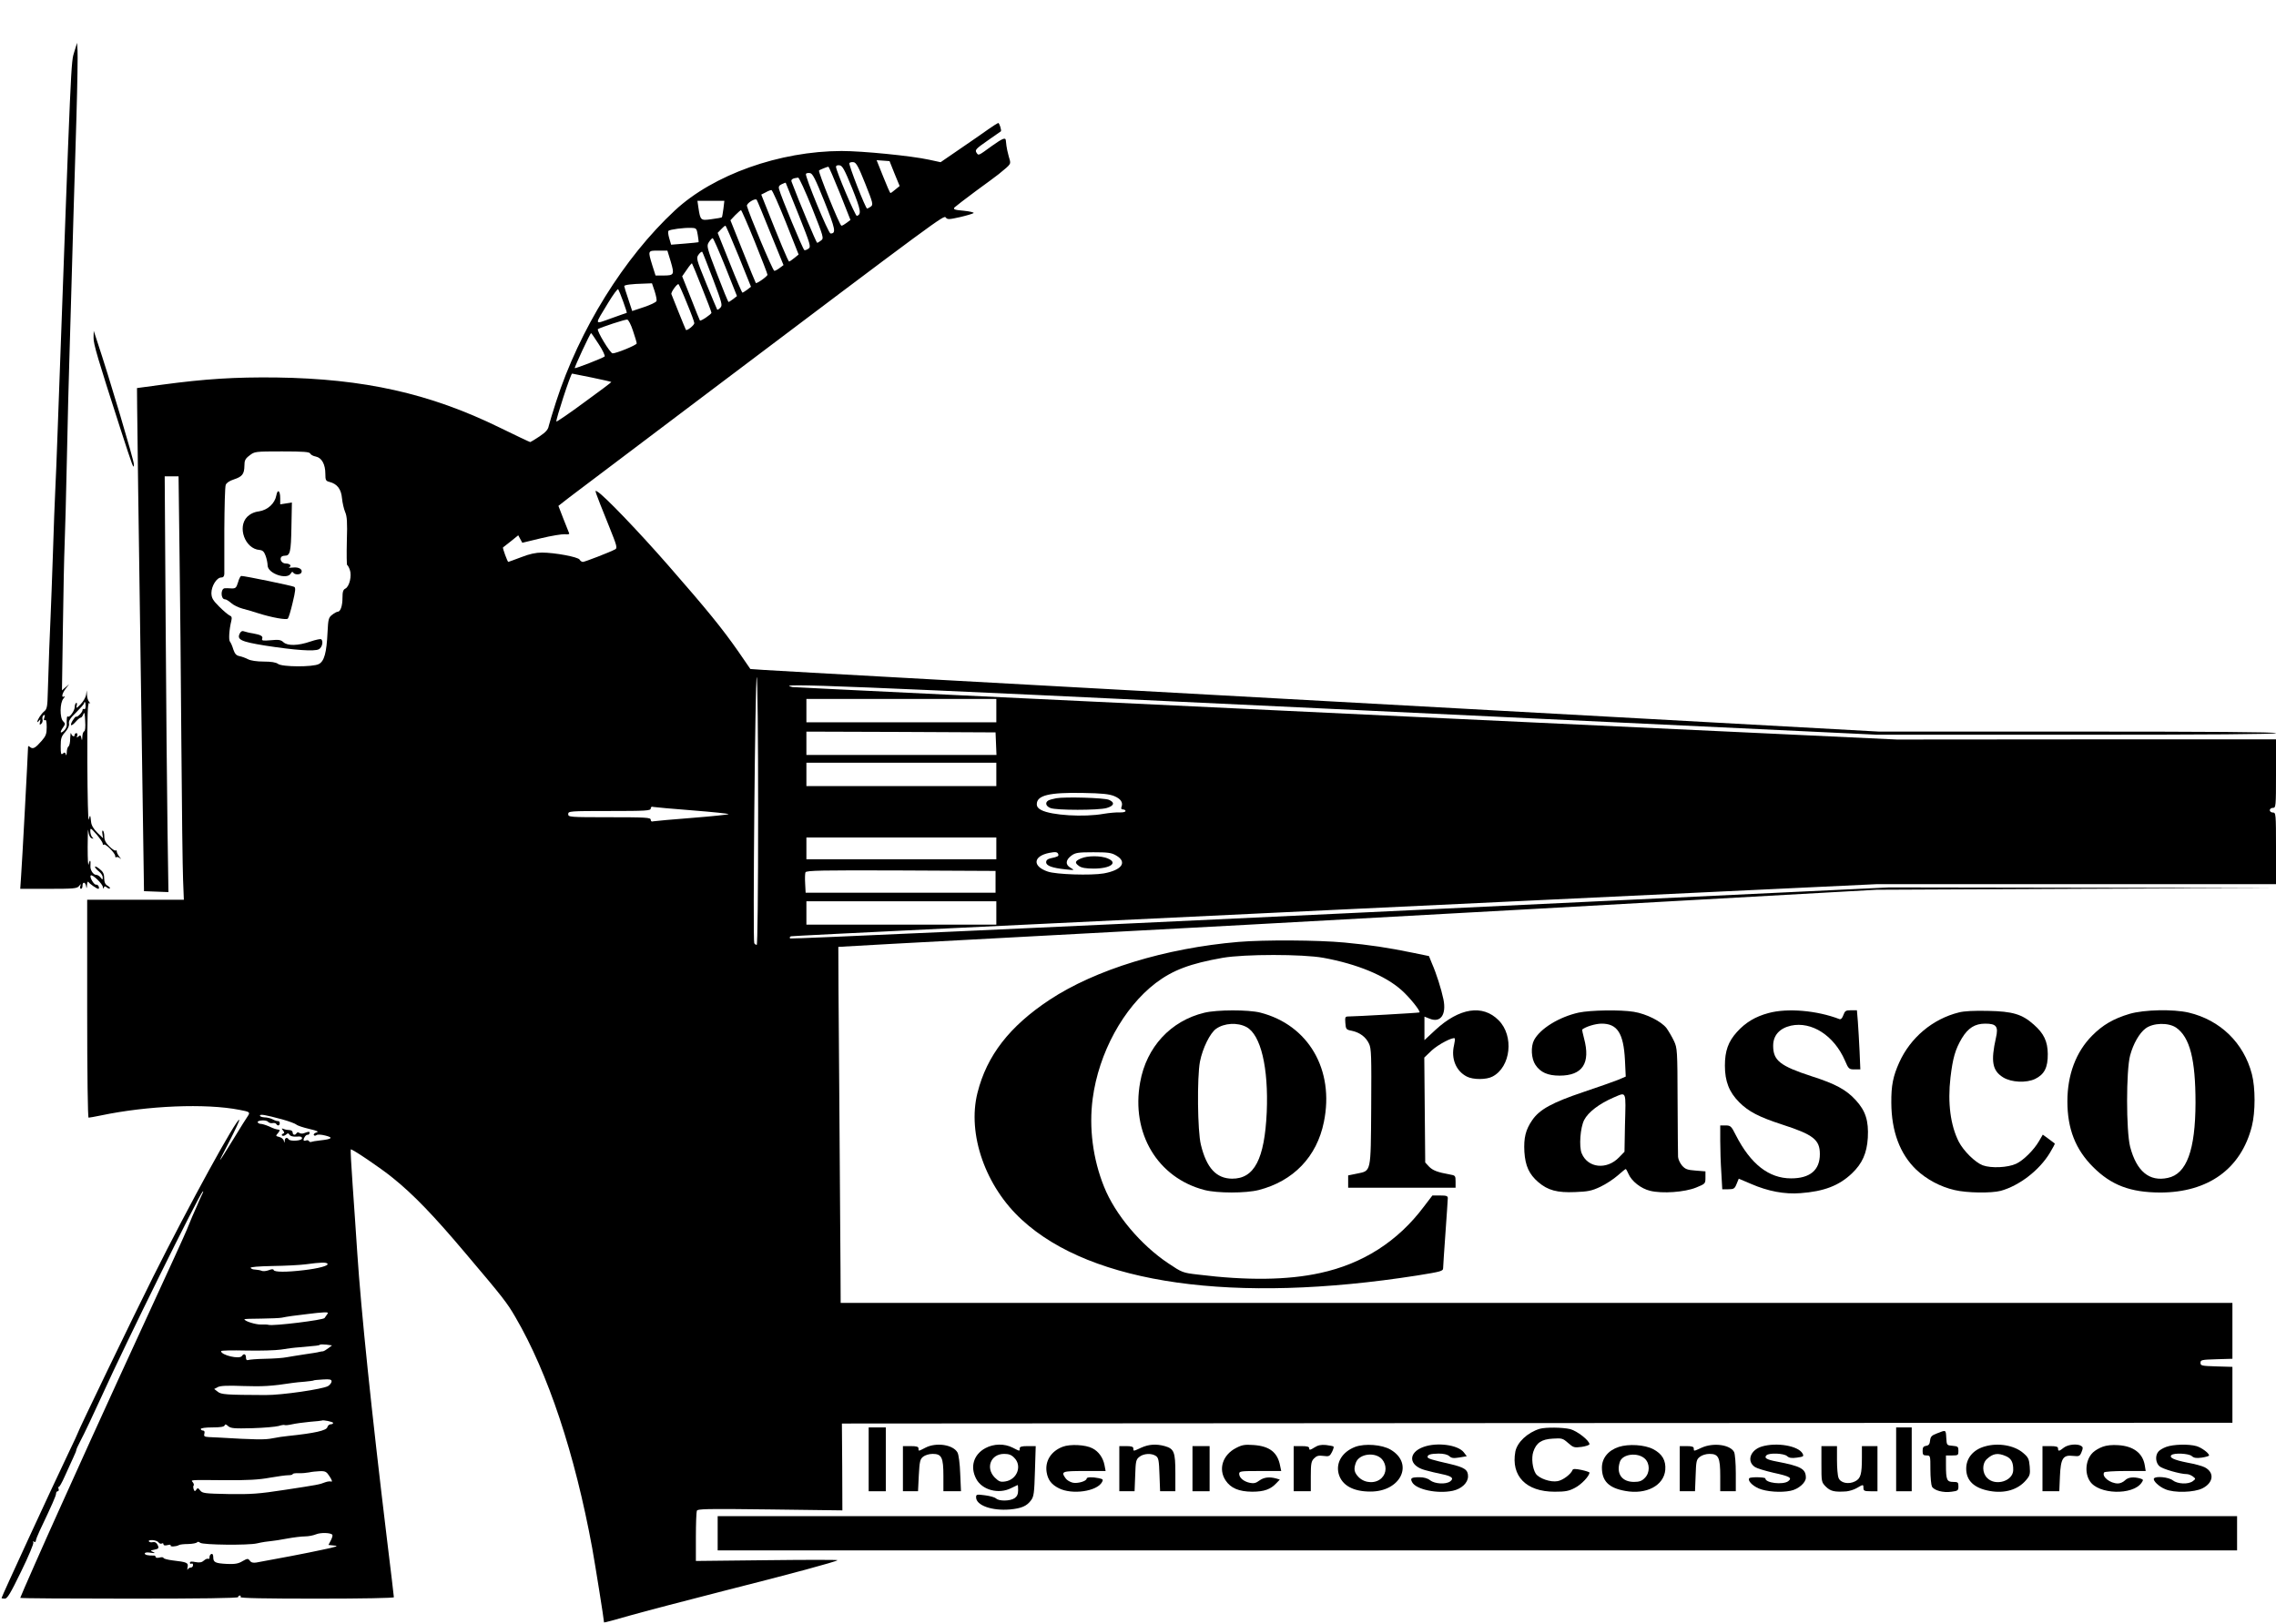 <?xml version="1.0" standalone="no"?>
<!DOCTYPE svg PUBLIC "-//W3C//DTD SVG 20010904//EN"
 "http://www.w3.org/TR/2001/REC-SVG-20010904/DTD/svg10.dtd">
<svg version="1.0" xmlns="http://www.w3.org/2000/svg"
 width="1462pt" height="1043pt" viewBox="0 0 1462 1043"
 preserveAspectRatio="xMidYMid meet">
<g transform="translate(0,1043) scale(0.1,-0.1)"
fill="#000000" stroke="none">
<path d="M478 10100 c-23 -76 -19 8 -108 -2445 -5 -148 -12 -317 -15 -375 -3
-58 -10 -240 -15 -405 -6 -165 -12 -347 -15 -405 -5 -104 -12 -286 -18 -489
-2 -88 -5 -106 -22 -120 -21 -17 -45 -55 -45 -68 0 -5 5 -1 11 7 9 12 10 10 6
-8 -4 -18 -3 -21 8 -12 7 6 11 19 8 29 -3 10 1 22 7 26 9 5 10 1 5 -15 -5 -15
-4 -20 4 -16 7 5 11 -9 11 -45 0 -43 -5 -57 -32 -88 -41 -47 -56 -55 -74 -41
-11 10 -14 9 -14 -3 0 -28 -39 -758 -45 -834 l-5 -73 182 0 c160 0 182 2 195
17 14 17 14 17 9 1 -3 -10 -1 -18 4 -18 6 0 10 9 10 20 0 27 18 25 23 -2 3
-18 5 -17 6 7 1 17 5 25 9 19 9 -13 54 -44 64 -44 4 0 5 7 2 15 -3 8 -11 13
-17 12 -13 -3 -44 50 -34 59 10 10 77 -55 78 -75 0 -11 2 -12 6 -3 4 10 8 10
19 1 8 -7 17 -9 20 -6 3 3 -4 10 -15 17 -15 8 -21 21 -22 48 0 29 -7 42 -30
60 -16 13 -29 19 -29 13 0 -5 11 -18 25 -29 14 -11 25 -28 25 -38 -1 -18 -1
-18 -14 -1 -7 9 -20 17 -29 17 -19 0 -39 33 -36 58 3 37 -4 45 -11 12 -4 -21
-7 24 -7 110 0 80 2 126 4 103 3 -27 10 -43 21 -48 14 -5 15 -4 5 6 -7 7 -13
24 -13 39 0 24 2 22 40 -20 21 -25 39 -51 40 -59 0 -8 3 -11 7 -7 9 9 73 -54
73 -73 0 -8 3 -11 7 -8 3 4 13 1 22 -5 12 -10 12 -8 -2 8 -9 11 -17 27 -17 34
0 7 -3 10 -7 6 -4 -3 -22 8 -40 26 -24 23 -33 41 -33 64 0 18 -4 35 -9 38 -4
3 -6 -7 -3 -22 l4 -27 -37 36 c-25 25 -38 47 -40 70 -5 47 -6 48 -15 14 -4
-16 -8 147 -9 363 -1 312 2 392 12 386 9 -6 9 -4 0 7 -7 7 -14 27 -14 44 l-2
30 -4 -29 c-3 -16 -18 -43 -35 -60 -27 -28 -30 -29 -25 -8 3 12 1 20 -4 16 -5
-3 -9 -14 -9 -26 0 -23 -34 -71 -44 -61 -6 7 -9 -17 -7 -53 1 -11 -7 -28 -19
-39 -24 -21 -27 -9 -4 23 14 20 14 24 0 38 -23 22 -22 121 2 147 9 11 11 17 5
13 -21 -12 -15 19 9 50 l22 29 -23 -20 -23 -20 6 405 c3 223 8 461 11 530 3
69 10 325 15 570 5 245 12 517 15 605 3 88 7 243 10 345 9 330 24 847 36 1230
6 206 9 398 7 425 l-3 50 -17 -55z m72 -4206 c0 -14 -4 -23 -10 -19 -5 3 -10
0 -10 -7 0 -14 -35 -49 -42 -42 -2 2 -12 -10 -22 -26 -21 -36 -8 -39 22 -5 12
14 26 25 31 25 5 0 12 10 17 23 6 16 9 5 11 -43 3 -40 0 -66 -6 -68 -6 -2 -12
-18 -12 -35 -1 -25 -3 -27 -6 -9 -4 19 -7 21 -19 11 -12 -10 -13 -9 -8 5 3 9
1 16 -5 16 -6 0 -11 -4 -11 -10 0 -17 -18 -11 -23 8 -3 9 -5 -4 -6 -30 0 -26
-5 -50 -11 -53 -5 -3 -11 -21 -11 -38 -1 -18 -3 -24 -6 -14 -4 14 -8 16 -19 6
-12 -10 -14 -2 -14 47 0 50 4 64 29 91 18 21 27 41 24 55 -3 17 9 36 47 72 27
27 50 53 50 58 0 4 2 8 5 8 3 0 5 -12 5 -26z"/>
<path d="M6345 9597 c-33 -24 -115 -80 -182 -126 l-121 -83 -74 16 c-114 25
-428 56 -562 56 -399 -1 -824 -152 -1071 -382 -327 -304 -613 -764 -763 -1229
-22 -68 -43 -138 -47 -155 -4 -24 -20 -41 -60 -68 -30 -20 -57 -36 -59 -36 -3
0 -92 42 -198 94 -448 219 -870 313 -1433 321 -267 3 -456 -9 -732 -46 l-163
-22 1 -121 c0 -66 10 -794 22 -1616 l22 -1495 79 -3 78 -3 -6 408 c-3 224 -9
825 -12 1336 l-6 927 44 0 45 0 6 -477 c4 -263 9 -818 12 -1233 3 -415 8 -812
11 -882 l5 -128 -310 0 -311 0 0 -700 c0 -427 4 -700 9 -700 5 0 40 6 78 14
300 63 674 79 892 36 64 -12 69 -15 54 -38 -7 -9 -48 -75 -92 -147 -110 -178
-111 -178 -30 -22 39 76 69 140 66 143 -14 15 -320 -542 -554 -1010 -127 -254
-483 -992 -483 -1001 0 -2 -26 -59 -59 -127 -118 -247 -431 -926 -431 -934 0
-2 9 -4 21 -4 16 0 36 33 105 175 48 98 82 180 78 186 -4 8 -3 9 4 5 7 -4 12
-2 12 5 0 7 11 35 24 63 82 173 106 227 106 241 0 8 5 15 11 15 6 0 8 7 5 17
-4 10 -4 14 0 10 4 -4 22 28 41 71 19 42 43 96 54 119 11 23 20 45 19 48 0 3
10 27 24 53 25 46 93 191 146 307 144 319 617 1277 642 1300 6 6 4 -3 -5 -20
-8 -16 -22 -48 -31 -70 -10 -22 -23 -53 -31 -70 -7 -16 -23 -55 -35 -85 -12
-30 -119 -264 -237 -520 -118 -256 -289 -629 -380 -830 -91 -201 -184 -408
-208 -460 -79 -174 -245 -550 -245 -555 0 -3 315 -5 700 -5 460 0 700 3 700
10 0 6 5 10 11 10 5 0 7 -4 4 -10 -4 -7 162 -10 489 -10 298 0 496 4 496 9 0
5 -20 175 -45 378 -99 819 -166 1467 -190 1833 -8 118 -21 316 -30 439 -9 123
-14 225 -12 227 6 6 193 -120 270 -183 133 -107 263 -242 467 -484 244 -288
267 -318 321 -411 209 -358 382 -878 493 -1483 20 -112 76 -461 76 -478 0 -2
75 18 168 45 92 26 363 97 602 158 427 108 720 187 730 197 3 3 -201 3 -452 0
l-458 -5 0 153 c0 84 3 160 6 169 5 13 60 14 470 9 l465 -6 -1 279 -2 279
4466 3 4466 2 0 180 0 179 -102 3 c-95 3 -103 4 -103 23 0 19 8 20 103 23
l102 3 0 179 0 180 -4470 0 -4470 0 -1 218 c-1 119 -4 633 -8 1142 -4 509 -7
926 -6 927 0 1 520 29 1155 63 635 33 2136 115 3335 182 l2180 122 1285 6
1285 5 -1245 2 -1245 2 -3525 -168 c-1939 -92 -3529 -164 -3534 -160 -6 5 -3
11 5 14 8 3 1580 79 3495 170 l3481 165 1281 0 1282 0 0 230 c0 223 -1 230
-20 230 -11 0 -20 7 -20 15 0 8 9 15 20 15 19 0 20 7 20 220 l0 220 -1217 0
-1218 -1 -3535 166 c-1944 92 -3546 169 -3559 171 -136 28 287 11 3480 -141
l3485 -165 1282 0 c848 0 1282 3 1282 10 0 7 -432 10 -1275 10 l-1276 0 -3537
195 c-1945 107 -3576 197 -3625 201 l-87 6 -77 112 c-104 149 -200 267 -449
552 -194 222 -416 453 -456 475 -20 11 -27 30 75 -224 49 -122 54 -138 39
-146 -33 -18 -196 -81 -208 -81 -7 0 -17 7 -21 15 -10 17 -160 45 -242 45 -39
0 -81 -9 -134 -30 -43 -16 -80 -30 -82 -30 -5 0 -38 90 -34 93 2 2 25 20 51
40 l47 38 13 -24 13 -24 120 29 c66 16 135 27 153 26 20 -3 31 0 28 6 -2 6
-19 48 -37 93 l-32 83 28 22 c16 13 62 48 102 78 40 30 398 300 795 600 1530
1154 1551 1169 1563 1153 10 -14 20 -14 91 2 43 10 83 22 88 26 5 4 -24 11
-63 15 -60 5 -69 9 -60 21 7 7 69 55 138 106 69 50 135 99 146 108 86 71 80
61 65 113 -7 26 -14 57 -15 69 -1 12 -3 28 -4 35 -2 21 -21 13 -90 -36 -89
-65 -85 -63 -99 -42 -10 17 -2 25 71 76 45 31 84 58 86 60 6 5 -9 54 -17 54
-4 -1 -34 -20 -67 -43z m-599 -282 l33 -80 -27 -22 c-15 -13 -29 -23 -32 -23
-3 0 -24 48 -47 106 l-42 105 42 -3 41 -3 32 -80z m-188 -65 c50 -125 52 -135
36 -147 -10 -7 -21 -13 -24 -13 -10 0 -120 282 -114 292 3 5 15 8 27 6 17 -2
32 -30 75 -138z m-84 -30 c56 -140 61 -167 30 -177 -9 -3 -134 290 -134 316 0
7 9 11 23 9 18 -2 32 -27 81 -148z m-79 -31 l68 -172 -24 -18 c-13 -10 -28
-19 -34 -19 -11 0 -151 347 -144 355 5 4 50 23 60 24 3 1 36 -76 74 -170z
m-99 -54 c71 -178 76 -205 39 -205 -14 0 -166 370 -158 383 3 5 14 7 26 5 17
-2 34 -36 93 -183z m-80 -40 c75 -189 77 -196 58 -210 -10 -8 -22 -15 -25 -15
-5 0 -116 264 -164 392 -6 15 6 23 42 27 6 0 46 -87 89 -194z m-86 -45 c76
-191 80 -205 64 -217 -10 -7 -22 -12 -27 -10 -9 3 -151 346 -163 393 -4 15 1
23 18 31 13 6 24 10 25 9 0 0 38 -93 83 -206z m-82 -48 l82 -207 -27 -22 c-16
-13 -31 -23 -34 -23 -6 0 -59 127 -160 382 l-19 48 28 14 c15 9 32 15 37 15 6
1 47 -93 93 -207z m-98 -71 l83 -204 -24 -18 c-13 -10 -29 -19 -35 -19 -10 0
-164 368 -176 417 -4 17 55 53 63 39 4 -6 44 -103 89 -215z m-303 158 c-4 -29
-8 -53 -10 -55 -2 -2 -32 -8 -66 -12 -71 -10 -72 -9 -85 76 l-6 42 86 0 87 0
-6 -51z m201 -211 c45 -112 82 -207 82 -213 0 -10 -69 -59 -75 -53 -2 2 -39
93 -83 203 l-80 200 31 33 c17 17 34 32 37 32 3 0 43 -91 88 -202z m-103 -94
l79 -196 -24 -19 c-14 -10 -28 -19 -31 -19 -3 0 -40 86 -82 192 l-77 192 22
23 c12 13 24 23 28 23 3 0 41 -88 85 -196z m-263 137 c4 -25 7 -46 5 -47 -1
-1 -41 -5 -89 -9 l-87 -7 -12 41 c-7 23 -9 44 -5 48 9 9 99 21 146 19 33 -1
35 -3 42 -45z m178 -207 l74 -186 -24 -19 c-14 -10 -27 -19 -30 -19 -3 0 -36
81 -74 180 -67 174 -68 180 -52 205 9 14 20 25 24 25 4 0 41 -84 82 -186z
m-351 34 c24 -83 22 -88 -51 -88 l-47 0 -21 66 c-29 95 -29 94 38 94 l59 0 22
-72z m271 -111 c59 -156 62 -169 47 -184 -9 -9 -18 -15 -20 -12 -2 2 -33 78
-70 167 -65 160 -66 164 -49 187 9 13 20 20 23 17 3 -4 34 -83 69 -175z m-71
-55 c34 -84 61 -156 61 -161 0 -10 -69 -56 -74 -50 -2 2 -28 67 -58 144 l-56
140 30 43 c16 24 31 42 33 40 2 -2 31 -72 64 -156z m-304 -22 c9 -28 15 -57
12 -64 -3 -8 -39 -25 -81 -39 l-75 -25 -25 76 c-15 43 -26 80 -26 84 0 8 48
14 127 16 l51 2 17 -50z m208 -79 c26 -62 47 -119 47 -127 0 -13 -47 -51 -54
-43 -1 2 -23 53 -47 114 -24 60 -45 112 -46 115 -6 11 39 72 46 64 4 -5 29
-60 54 -123z m-410 12 c15 -40 25 -73 23 -73 -2 0 -47 -16 -100 -35 -112 -40
-110 -50 -18 102 31 51 59 89 63 85 3 -4 18 -40 32 -79z m63 -188 c13 -38 24
-75 24 -81 0 -11 -133 -65 -155 -64 -16 1 -105 149 -94 156 21 12 175 63 188
61 8 -1 24 -32 37 -72z m-220 -86 c26 -39 42 -75 38 -79 -11 -10 -188 -79
-192 -75 -4 3 99 225 105 225 2 0 24 -32 49 -71z m-46 -214 c68 -14 125 -27
127 -29 2 -1 -76 -60 -173 -130 -96 -71 -177 -126 -180 -124 -6 7 92 308 101
308 1 0 58 -11 125 -25z m-1807 -489 c3 -7 19 -16 36 -19 38 -8 61 -50 61
-111 0 -41 3 -46 27 -52 50 -13 75 -47 80 -106 3 -29 12 -68 20 -87 12 -27 15
-64 11 -187 -2 -85 -1 -154 2 -154 3 0 11 -13 17 -30 14 -38 -2 -107 -28 -121
-15 -7 -19 -21 -19 -60 0 -52 -13 -89 -31 -89 -6 0 -22 -9 -36 -20 -22 -17
-25 -28 -29 -112 -6 -131 -21 -186 -56 -204 -38 -20 -236 -19 -262 1 -13 10
-44 15 -92 15 -44 0 -84 6 -101 15 -15 8 -40 17 -55 20 -20 4 -29 14 -39 42
-6 21 -16 44 -22 51 -9 12 -5 77 9 134 5 21 2 29 -11 34 -9 4 -39 29 -67 57
-41 41 -49 55 -50 87 0 45 34 100 63 100 13 0 19 7 20 23 0 12 0 141 0 286 1
145 4 274 9 286 5 13 24 26 52 35 54 18 67 34 68 87 0 35 5 46 33 67 32 25 34
26 208 26 140 0 178 -3 182 -14z m2877 -2296 c0 -531 -4 -860 -9 -860 -6 0
-13 5 -16 11 -10 16 6 1709 16 1709 5 0 9 -387 9 -860z m1530 645 l0 -75 -610
0 -610 0 0 75 0 75 610 0 610 0 0 -75z m-2 -212 l3 -73 -611 0 -610 0 0 75 0
75 608 -2 607 -3 3 -72z m2 -198 l0 -75 -610 0 -610 0 0 75 0 75 610 0 610 0
0 -75z m757 -139 c43 -18 58 -41 47 -70 -4 -11 -1 -16 10 -16 9 0 16 -5 16
-10 0 -6 -17 -10 -37 -9 -21 1 -67 -3 -103 -9 -127 -23 -336 -10 -401 24 -20
10 -29 22 -29 38 0 57 81 76 295 72 125 -2 169 -7 202 -20z m-2709 -92 c127
-10 232 -21 232 -24 0 -3 -105 -14 -232 -24 -128 -10 -241 -20 -250 -22 -12
-4 -18 0 -18 10 0 14 -31 16 -265 16 -258 0 -265 1 -265 20 0 19 7 20 265 20
234 0 265 2 265 16 0 10 6 14 18 10 9 -2 122 -12 250 -22z m1952 -244 l0 -70
-610 0 -610 0 0 70 0 70 610 0 610 0 0 -70z m398 -38 c4 -12 -3 -16 -50 -26
-19 -4 -28 -13 -28 -25 0 -23 39 -37 125 -46 59 -6 59 -6 32 10 -35 20 -33 50
6 79 25 18 42 21 140 21 95 0 117 -3 147 -21 73 -42 37 -94 -80 -115 -81 -14
-307 -7 -360 12 -100 34 -94 99 10 120 42 8 53 6 58 -9z m-403 -177 l0 -70
-610 0 -610 0 -3 59 c-2 32 -1 65 2 72 5 12 106 14 613 12 l608 -3 0 -70z m5
-200 l0 -75 -610 0 -610 0 0 75 0 75 610 0 610 0 0 -75z m-4587 -1326 c43 -12
83 -27 90 -33 7 -7 44 -19 82 -28 55 -13 65 -18 48 -23 -13 -4 -20 -11 -17
-17 3 -5 11 -5 17 0 7 5 30 4 57 -3 53 -13 43 -23 -32 -31 -29 -3 -56 -8 -60
-10 -4 -2 -9 0 -13 5 -3 6 -12 8 -20 4 -8 -3 -15 -1 -15 3 0 15 17 36 26 34 5
-1 10 3 12 9 4 13 -5 13 -33 2 -11 -5 -25 -4 -32 1 -7 5 -14 5 -18 -2 -9 -15
-25 -12 -25 5 0 8 -9 15 -19 15 -11 0 -28 3 -38 7 -15 6 -16 4 -5 -9 10 -13
10 -17 0 -21 -7 -2 -10 -8 -6 -12 4 -4 15 -2 24 5 13 12 17 11 24 0 6 -9 22
-13 45 -12 25 3 35 0 35 -11 0 -16 -76 -21 -86 -6 -9 15 -24 10 -25 -8 -1 -17
-2 -17 -6 -1 -2 10 -16 21 -29 24 -24 6 -24 7 -8 25 9 11 13 20 8 21 -24 4
-32 6 -66 22 -21 9 -44 16 -52 16 -8 0 -17 4 -20 9 -9 14 53 19 65 5 6 -7 19
-11 29 -9 11 2 22 0 25 -6 9 -14 22 -11 22 6 0 8 -5 14 -11 13 -6 -1 -21 4
-34 11 -13 7 -36 13 -53 13 -16 1 -29 5 -29 11 0 11 31 6 143 -24z m291 -928
c8 -12 -58 -30 -154 -41 -110 -13 -187 -13 -192 1 -2 7 -12 7 -32 -1 -16 -6
-37 -8 -45 -4 -9 4 -27 7 -41 8 -14 0 -27 5 -30 11 -3 6 50 10 140 12 80 1
177 6 215 11 95 13 133 14 139 3z m-5 -328 c-7 -10 -14 -19 -14 -20 -6 -13
-331 -53 -360 -44 -5 2 -28 3 -50 2 -35 0 -105 22 -105 34 0 2 48 4 108 4 59
1 118 3 132 6 14 3 43 8 65 11 22 3 69 8 105 13 36 5 80 9 99 10 30 1 32 -1
20 -16z m10 -214 c-13 -10 -28 -19 -34 -20 -5 0 -17 -2 -25 -4 -8 -3 -49 -9
-90 -15 -41 -6 -94 -15 -118 -19 -23 -5 -86 -9 -138 -10 -53 -1 -102 -5 -110
-8 -9 -3 -14 2 -14 16 0 23 -14 28 -26 10 -14 -23 -134 5 -134 31 0 5 73 6
161 4 89 -2 189 1 223 6 34 6 88 13 121 15 113 10 124 11 129 16 3 3 22 3 42
1 l37 -5 -24 -18z m21 -213 c0 -9 -10 -22 -22 -30 -33 -20 -299 -59 -403 -58
-252 1 -285 3 -307 22 l-22 17 23 12 c16 9 63 11 164 7 123 -4 181 -1 317 20
14 2 49 6 79 8 29 3 55 6 56 8 2 2 28 4 59 6 45 3 56 0 56 -12z m10 -267 c0
-5 -7 -9 -16 -9 -9 0 -18 -8 -21 -18 -5 -22 -81 -39 -253 -57 -25 -2 -70 -9
-100 -15 -48 -10 -109 -9 -345 5 -16 1 -45 2 -64 3 -28 2 -33 5 -28 22 3 13 0
20 -9 20 -8 0 -14 5 -14 10 0 6 31 10 74 10 51 0 76 4 79 13 3 9 9 8 23 -5 17
-14 38 -16 154 -13 74 2 150 9 169 14 19 6 37 9 40 6 4 -2 25 0 47 5 21 5 73
12 114 16 41 3 76 7 77 8 7 6 73 -8 73 -15z m-22 -345 c14 -21 18 -34 10 -32
-7 3 -24 1 -38 -4 -38 -15 -50 -17 -260 -49 -169 -26 -217 -29 -362 -27 -153
3 -168 5 -182 23 -13 17 -17 18 -25 5 -9 -12 -11 -12 -17 3 -3 10 -4 21 0 24
3 3 1 12 -5 20 -14 17 -27 16 204 14 149 -1 220 3 290 16 51 9 104 16 120 16
15 0 27 3 27 7 0 4 17 7 38 6 20 -1 51 2 67 5 17 4 48 7 70 8 35 1 43 -3 63
-35z m17 -374 c3 -4 -2 -21 -10 -36 l-15 -29 38 -4 c30 -2 14 -8 -78 -27 -95
-21 -296 -59 -424 -82 -20 -3 -33 0 -41 12 -12 15 -15 15 -47 -3 -26 -16 -48
-20 -99 -18 -76 4 -89 10 -89 43 0 16 -5 24 -12 21 -7 -2 -12 -11 -12 -20 1
-9 -3 -14 -8 -11 -5 3 -18 -2 -28 -11 -13 -12 -27 -15 -54 -10 -25 5 -36 4
-36 -4 0 -7 5 -9 10 -6 6 3 10 -1 10 -9 0 -9 -6 -16 -14 -16 -8 0 -17 -6 -20
-12 -3 -7 -4 -1 -1 13 6 30 -2 34 -98 45 -31 4 -57 11 -57 16 0 4 -11 6 -25 2
-14 -3 -25 -2 -25 4 0 5 -6 10 -12 9 -36 -1 -58 4 -58 13 0 7 15 9 38 5 27 -4
32 -3 17 4 -21 10 -21 10 8 16 27 5 30 11 18 33 -7 13 -17 18 -30 15 -10 -3
-21 0 -25 5 -3 6 7 9 25 8 16 -1 34 -8 38 -15 5 -7 14 -10 20 -7 6 4 11 2 11
-4 0 -8 9 -10 26 -6 14 4 23 3 20 -2 -6 -10 36 -8 53 2 5 4 33 7 61 7 28 1 53
6 56 11 3 5 12 4 20 -3 17 -14 308 -17 364 -4 34 8 69 13 100 16 8 0 50 7 94
15 43 8 95 14 116 14 21 0 52 6 69 13 31 13 97 11 106 -3z"/>
<path d="M1775 7247 c-10 -52 -55 -93 -111 -102 -32 -4 -56 -16 -76 -35 -65
-66 -14 -206 79 -213 20 -2 29 -10 39 -37 7 -19 13 -47 13 -63 2 -52 125 -94
149 -51 6 11 11 13 16 5 9 -14 43 -14 51 -1 13 21 -15 39 -53 34 -20 -2 -31
-2 -24 2 18 9 4 24 -23 24 -23 0 -40 24 -29 41 3 5 13 9 23 9 35 0 40 23 43
184 l3 158 -37 -6 -38 -6 0 39 c0 50 -17 62 -25 18z"/>
<path d="M1529 6689 c-11 -36 -16 -40 -43 -39 -17 1 -36 2 -42 1 -28 -2 -27
-71 1 -71 8 0 25 -11 40 -24 14 -13 47 -29 73 -36 26 -7 72 -20 102 -30 85
-27 180 -44 189 -34 5 5 19 51 31 103 18 75 20 95 10 101 -12 7 -316 70 -340
70 -5 0 -15 -18 -21 -41z"/>
<path d="M1541 6362 c-22 -41 6 -54 160 -79 193 -30 319 -39 347 -24 22 11 31
54 14 65 -4 2 -35 -4 -67 -15 -81 -28 -147 -29 -174 -5 -17 16 -31 18 -82 13
-49 -4 -59 -3 -55 9 7 17 -8 26 -59 35 -22 3 -48 10 -57 13 -11 5 -20 1 -27
-12z"/>
<path d="M6785 5302 c-22 -4 -46 -11 -52 -15 -22 -14 -14 -37 15 -48 37 -15
307 -15 360 0 49 14 55 36 15 53 -33 13 -280 20 -338 10z"/>
<path d="M6943 4915 c-39 -17 -41 -28 -11 -49 15 -11 45 -16 93 -16 108 0 159
37 91 65 -44 19 -131 19 -173 0z"/>
<path d="M601 8261 c-1 -41 26 -131 171 -581 84 -259 87 -267 88 -233 0 27
-160 564 -235 788 l-23 70 -1 -44z"/>
<path d="M7955 4379 c-470 -40 -919 -178 -1213 -372 -257 -170 -403 -358 -463
-597 -67 -265 51 -603 286 -817 449 -413 1362 -541 2538 -357 155 25 167 28
167 48 0 11 7 113 15 226 8 113 15 213 15 223 0 14 -9 17 -49 17 l-50 0 -55
-72 c-168 -224 -393 -367 -666 -426 -209 -46 -471 -49 -785 -10 -97 11 -102
13 -190 72 -177 118 -342 314 -413 492 -72 178 -98 381 -73 567 39 293 197
583 405 742 110 83 221 125 431 162 142 24 511 24 645 0 219 -40 399 -115 503
-208 52 -46 124 -136 115 -143 -3 -3 -415 -26 -456 -26 -21 0 -23 -4 -20 -42
3 -40 5 -43 42 -50 51 -11 90 -40 110 -83 15 -31 16 -77 14 -409 -3 -428 1
-406 -94 -426 l-54 -11 0 -40 0 -39 345 0 345 0 0 40 c0 37 -2 39 -37 45 -79
14 -110 26 -134 51 l-24 26 -3 337 -3 337 48 46 c43 39 136 88 148 77 2 -3 0
-22 -5 -44 -20 -85 12 -165 82 -201 40 -21 126 -21 165 0 118 61 140 262 39
362 -102 103 -252 79 -405 -62 l-71 -66 0 76 0 75 33 -13 c70 -29 109 25 89
124 -14 67 -45 165 -74 231 l-19 47 -102 21 c-166 34 -273 50 -441 66 -171 16
-513 18 -681 4z"/>
<path d="M7736 3924 c-216 -52 -372 -221 -412 -446 -60 -328 112 -615 414
-693 82 -21 265 -21 347 0 223 57 374 214 419 437 69 335 -99 624 -409 703
-75 19 -278 19 -359 -1z m271 -92 c92 -50 142 -261 130 -547 -14 -302 -80
-428 -223 -427 -101 1 -164 69 -200 218 -22 87 -25 434 -6 534 17 86 65 184
104 211 52 37 137 42 195 11z"/>
<path d="M10141 3925 c-126 -28 -248 -103 -287 -177 -22 -42 -18 -119 9 -159
32 -48 79 -69 155 -69 148 0 200 80 157 240 -8 30 -13 55 -12 56 24 19 83 37
123 38 103 1 143 -61 152 -234 l5 -106 -49 -21 c-27 -11 -127 -46 -222 -78
-202 -68 -282 -112 -329 -180 -43 -62 -56 -114 -51 -205 6 -90 30 -143 89
-194 62 -53 122 -69 237 -64 83 3 107 8 162 34 36 17 86 50 112 73 25 22 48
41 51 41 2 0 10 -13 17 -30 20 -48 81 -96 140 -110 78 -19 221 -9 295 21 59
24 60 25 60 64 l0 40 -63 5 c-54 4 -67 9 -88 33 -13 16 -24 40 -25 55 -1 15
-2 178 -3 362 -1 322 -2 337 -23 382 -12 26 -34 63 -48 83 -34 44 -130 92
-210 105 -85 14 -278 11 -354 -5z m297 -727 l-3 -167 -35 -36 c-79 -82 -201
-69 -240 26 -18 43 -9 166 16 214 26 51 98 105 188 144 86 36 80 51 74 -181z"/>
<path d="M11360 3922 c-85 -23 -147 -60 -203 -122 -56 -62 -77 -122 -77 -216
0 -100 27 -170 92 -235 60 -60 127 -95 278 -144 198 -64 240 -97 240 -189 0
-103 -63 -156 -185 -156 -143 0 -260 92 -355 278 -29 58 -34 62 -66 62 l-34 0
0 -98 c0 -55 3 -147 7 -205 l6 -107 39 0 c35 0 41 4 53 34 l14 34 80 -34 c108
-47 215 -67 316 -59 151 11 248 48 331 127 66 63 96 129 102 229 6 108 -14
173 -78 242 -60 66 -130 104 -280 152 -206 67 -250 102 -250 197 0 67 41 112
114 129 133 29 277 -63 347 -224 23 -54 26 -57 62 -57 l37 0 -5 118 c-3 64 -8
150 -11 190 l-6 72 -38 0 c-34 0 -39 -4 -49 -31 -7 -20 -16 -29 -25 -26 -145
56 -335 72 -456 39z"/>
<path d="M12583 3926 c-169 -42 -311 -162 -383 -321 -40 -89 -52 -149 -51
-260 1 -183 55 -328 160 -429 67 -63 155 -110 246 -131 79 -19 236 -21 297 -5
119 33 247 131 315 243 19 32 34 59 32 61 -2 1 -20 15 -40 30 l-37 27 -25 -43
c-32 -55 -100 -123 -146 -144 -53 -25 -161 -30 -215 -10 -49 19 -123 92 -154
152 -53 105 -72 249 -53 412 15 126 31 181 73 252 40 66 84 94 150 94 72 0 86
-18 69 -91 -34 -152 -23 -211 46 -254 53 -33 150 -37 206 -10 59 29 82 73 81
161 -1 80 -25 131 -90 188 -75 67 -136 85 -294 88 -89 2 -153 -1 -187 -10z"/>
<path d="M13680 3917 c-104 -31 -173 -71 -242 -141 -103 -104 -158 -251 -158
-421 0 -177 52 -309 165 -422 117 -117 239 -163 430 -164 310 0 521 153 590
426 23 91 23 247 0 335 -52 200 -203 347 -406 395 -100 23 -286 19 -379 -8z
m299 -89 c88 -62 124 -204 124 -483 -1 -304 -57 -457 -178 -482 -119 -26 -201
43 -242 200 -26 103 -26 490 0 587 20 75 60 144 99 173 49 37 148 39 197 5z"/>
<path d="M5580 1055 l0 -205 55 0 55 0 0 205 0 205 -55 0 -55 0 0 -205z"/>
<path d="M9890 1251 c-78 -24 -144 -86 -156 -146 -29 -157 69 -258 252 -258
69 0 92 4 131 25 41 21 93 76 93 98 0 3 -24 11 -52 17 -39 8 -54 8 -57 -1 -10
-26 -61 -65 -95 -71 -45 -9 -120 17 -141 48 -21 33 -29 100 -16 140 19 58 53
81 125 85 59 4 65 2 99 -28 34 -30 40 -31 87 -25 27 4 50 12 50 17 0 24 -79
85 -123 97 -51 12 -158 13 -197 2z"/>
<path d="M12180 1055 l0 -205 50 0 50 0 0 205 0 205 -50 0 -50 0 0 -205z"/>
<path d="M12443 1222 c-35 -13 -42 -21 -45 -46 -2 -23 -9 -32 -25 -34 -18 -3
-23 -10 -23 -33 0 -24 4 -29 25 -29 25 0 25 -1 25 -91 0 -50 5 -99 10 -109 14
-25 72 -41 126 -33 40 5 44 8 44 34 0 26 -3 29 -34 29 -40 0 -46 13 -46 108
l0 62 40 0 c38 0 40 2 40 29 0 27 -3 30 -37 33 -38 3 -38 3 -41 51 -3 53 -1
52 -59 29z"/>
<path d="M5945 1130 c-47 -24 -45 -24 -45 -5 0 11 -12 15 -50 15 l-50 0 0
-145 0 -145 49 0 48 0 5 102 c5 90 8 104 28 120 13 10 38 18 61 18 58 0 69
-23 69 -142 l0 -98 56 0 57 0 -5 113 c-2 63 -10 122 -17 135 -27 51 -136 68
-206 32z"/>
<path d="M6330 1127 c-75 -40 -100 -119 -60 -196 37 -73 145 -102 225 -61 22
11 41 20 42 20 2 0 3 -15 3 -34 0 -25 -7 -39 -22 -50 -28 -20 -102 -21 -120
-2 -8 7 -39 16 -71 20 -53 7 -57 6 -57 -13 0 -52 102 -88 218 -78 74 7 108 22
135 59 18 24 21 47 25 188 l5 160 -52 0 c-39 0 -51 -4 -51 -15 0 -19 2 -19
-45 5 -53 27 -121 26 -175 -3z m185 -62 c52 -51 19 -140 -57 -152 -32 -5 -41
-1 -68 25 -61 62 -26 152 60 152 30 0 47 -6 65 -25z"/>
<path d="M6827 1136 c-75 -28 -115 -91 -104 -163 8 -50 31 -80 79 -104 85 -43
245 -20 277 40 9 16 6 19 -21 25 -44 9 -78 7 -78 -3 0 -16 -58 -33 -89 -26
-17 4 -38 16 -46 28 -31 44 -24 47 121 47 l136 0 -7 37 c-9 48 -38 89 -78 109
-43 23 -143 28 -190 10z"/>
<path d="M7331 1130 c-52 -24 -51 -24 -51 -5 0 11 -12 15 -45 15 l-45 0 0
-145 0 -145 49 0 49 0 4 101 c3 92 5 103 27 120 27 22 79 25 107 5 16 -12 19
-29 22 -120 l4 -106 49 0 49 0 0 118 c0 134 -8 155 -68 172 -55 15 -102 12
-151 -10z"/>
<path d="M7940 1128 c-86 -44 -116 -136 -67 -209 33 -49 84 -71 170 -72 77 0
119 15 157 56 l21 22 -23 7 c-44 12 -79 8 -108 -13 -22 -17 -37 -20 -61 -15
-39 8 -69 32 -69 58 0 17 10 18 135 18 l135 0 -7 33 c-16 87 -68 127 -171 134
-56 4 -74 1 -112 -19z"/>
<path d="M8443 1131 c-27 -17 -33 -18 -33 -6 0 11 -12 15 -50 15 l-50 0 0
-145 0 -145 55 0 55 0 0 95 c0 83 3 98 21 116 17 17 29 20 60 16 36 -5 41 -2
55 25 8 16 13 32 10 35 -3 3 -24 7 -48 10 -32 3 -52 -1 -75 -16z"/>
<path d="M8705 1135 c-83 -32 -125 -101 -106 -173 20 -73 92 -114 202 -114
196 -2 284 179 132 269 -56 33 -166 41 -228 18z m173 -80 c30 -36 30 -88 -3
-120 -37 -37 -106 -35 -146 4 -31 31 -35 53 -19 96 22 57 125 69 168 20z"/>
<path d="M9145 1135 c-102 -36 -98 -120 8 -149 29 -8 78 -20 109 -26 64 -13
80 -27 53 -47 -28 -20 -98 -16 -128 7 -16 13 -40 20 -69 20 -53 0 -61 -6 -47
-32 25 -47 162 -76 261 -55 56 12 98 51 98 93 0 42 -22 57 -115 79 -118 27
-145 35 -145 45 0 15 18 21 71 22 33 0 56 -6 68 -16 15 -14 28 -15 66 -9 l47
8 -20 26 c-38 47 -170 65 -257 34z"/>
<path d="M10399 1135 c-68 -22 -109 -72 -109 -133 0 -87 44 -131 150 -150 136
-25 248 35 257 135 5 61 -20 104 -79 134 -55 28 -156 34 -219 14z m167 -76
c33 -31 33 -91 -1 -124 -18 -19 -35 -25 -69 -25 -78 0 -115 53 -91 128 16 52
115 64 161 21z"/>
<path d="M10931 1130 c-52 -24 -51 -24 -51 -5 0 11 -12 15 -45 15 l-45 0 0
-145 0 -145 49 0 49 0 4 101 c3 92 5 103 27 120 14 11 39 19 62 19 58 0 69
-23 69 -142 l0 -98 50 0 50 0 0 116 c0 63 -5 124 -11 136 -25 47 -132 62 -208
28z"/>
<path d="M11316 1137 c-74 -23 -98 -96 -42 -132 12 -8 65 -24 117 -36 106 -23
124 -33 95 -55 -34 -24 -146 -11 -146 18 0 9 -93 11 -103 2 -13 -14 17 -47 60
-66 49 -21 142 -28 205 -15 50 10 98 52 98 84 0 57 -31 74 -188 104 -64 12
-82 23 -65 40 17 17 112 13 132 -5 13 -12 29 -15 64 -10 42 6 45 8 36 26 -27
50 -167 74 -263 45z"/>
<path d="M12750 1138 c-75 -21 -120 -75 -120 -143 0 -77 51 -125 150 -143 98
-18 183 8 235 70 24 28 27 38 23 87 -4 48 -9 59 -42 87 -57 49 -160 67 -246
42z m134 -62 c36 -15 49 -41 48 -91 -2 -70 -114 -104 -167 -50 -33 32 -34 93
-2 122 39 36 70 41 121 19z"/>
<path d="M13257 1130 c-30 -24 -37 -25 -37 -5 0 11 -12 15 -50 15 l-50 0 0
-145 0 -145 54 0 54 0 4 94 c5 118 20 141 85 133 39 -4 43 -2 54 25 10 25 10
31 -2 39 -25 16 -85 10 -112 -11z"/>
<path d="M13507 1136 c-22 -8 -50 -24 -63 -37 -46 -44 -56 -130 -19 -185 55
-85 274 -91 331 -10 13 19 13 21 -8 28 -44 12 -78 8 -98 -12 -11 -11 -31 -20
-45 -20 -51 0 -106 44 -89 71 3 5 64 9 136 9 l131 0 -6 37 c-13 78 -73 123
-170 129 -39 3 -76 -1 -100 -10z"/>
<path d="M13915 1135 c-22 -8 -45 -22 -52 -32 -20 -26 -16 -70 8 -92 20 -18
133 -51 177 -51 10 0 27 -7 38 -15 19 -15 19 -15 0 -30 -29 -22 -98 -19 -129
5 -26 21 -111 29 -121 12 -8 -14 33 -53 73 -69 57 -25 186 -21 239 6 71 36 78
102 14 135 -15 8 -66 22 -112 30 -85 17 -118 32 -102 48 16 16 112 11 131 -6
13 -12 29 -15 64 -10 26 4 47 10 47 14 0 15 -49 51 -81 60 -49 14 -147 12
-194 -5z"/>
<path d="M7660 995 l0 -145 55 0 55 0 0 145 0 145 -55 0 -55 0 0 -145z"/>
<path d="M11700 1024 c0 -114 0 -116 29 -145 30 -29 54 -35 131 -30 19 2 50
11 68 22 41 24 42 24 42 -1 0 -17 7 -20 45 -20 l45 0 0 145 0 145 -50 0 -50 0
0 -74 c0 -107 -8 -134 -43 -152 -42 -22 -95 -11 -107 22 -6 14 -10 66 -10 115
l0 89 -50 0 -50 0 0 -116z"/>
<path d="M4610 580 l0 -110 4880 0 4880 0 0 110 0 110 -4880 0 -4880 0 0 -110z"/>
</g>
</svg>
